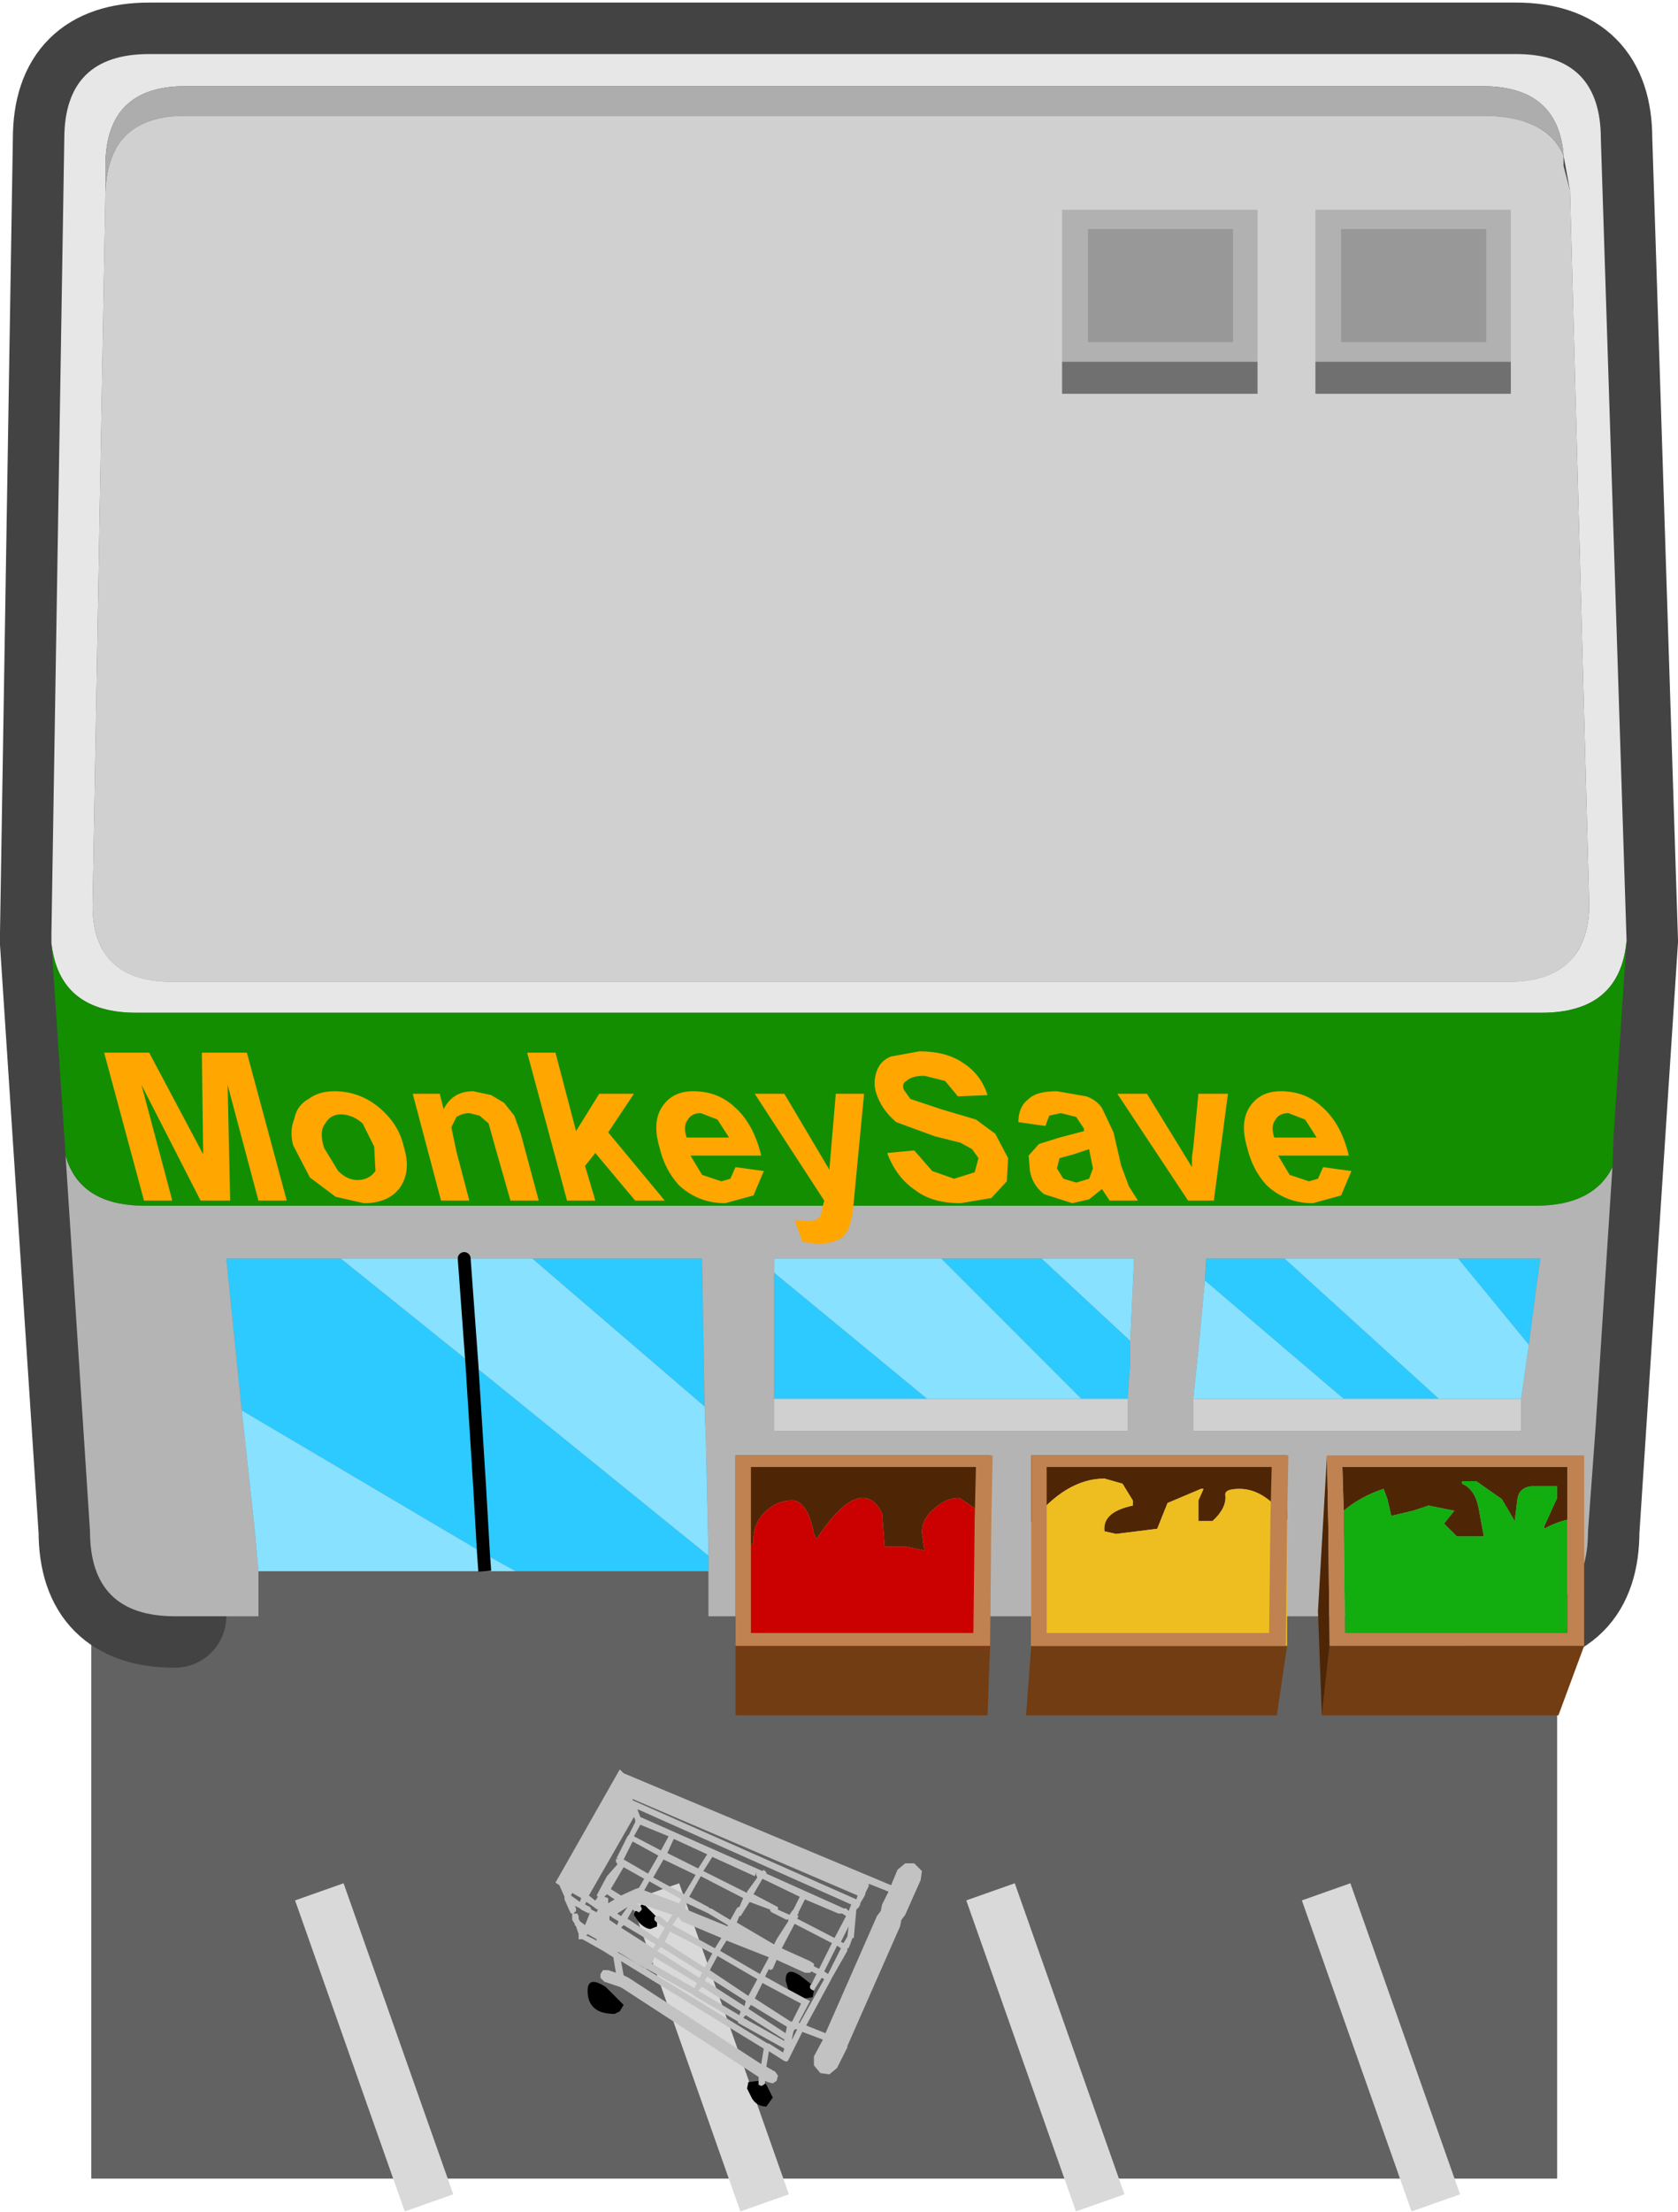 <?xml version="1.0" encoding="UTF-8" standalone="no"?>
<svg xmlns:xlink="http://www.w3.org/1999/xlink" height="85.95px" width="65.25px" xmlns="http://www.w3.org/2000/svg">
  <g transform="matrix(1.0, 0.0, 0.0, 1.0, 0.5, 22.4)">
    <path d="M29.35 62.25 L12.85 62.25 3.05 62.25 3.05 30.25 60.05 30.25 60.05 62.25 39.2 62.25 29.35 62.25" fill="#626262" fill-rule="evenodd" stroke="none"/>
    <path d="M12.25 52.05 L15.85 62.25 M25.3 52.05 L28.9 62.25 M51.4 52.05 L55.0 62.25 M38.35 52.05 L41.95 62.25" fill="none" stroke="#d9d9d9" stroke-linecap="square" stroke-linejoin="miter" stroke-miterlimit="3.0" stroke-width="2.0"/>
    <path d="M6.3 40.4 Q3.0 40.4 3.0 37.1 L1.5 14.25 1.5 14.15 1.5 14.05 1.5 13.95 1.5 13.85 2.0 -17.0 Q2.0 -20.3 5.3 -20.3 L58.45 -20.3 Q61.75 -20.3 61.75 -17.0 L62.75 14.15 61.25 37.1 Q61.25 40.4 57.95 40.4 L27.05 40.4 27.05 38.65 18.05 38.65 9.55 38.65 9.55 40.4 6.3 40.4 M60.3 -16.35 L60.3 -15.95 60.55 -15.0 60.3 -16.35" fill="#7b7b7b" fill-rule="evenodd" stroke="none"/>
    <path d="M57.95 40.4 Q61.25 40.4 61.25 37.1 L62.75 14.15 61.75 -17.0 Q61.75 -20.3 58.45 -20.3 L5.3 -20.3 Q2.0 -20.3 2.0 -17.0 L1.5 13.85 1.5 13.95 1.5 14.05 1.5 14.15 1.5 14.25 3.0 37.1 Q3.0 40.4 6.3 40.4 M60.3 -16.35 L60.3 -15.95 60.55 -15.0 60.3 -16.35" fill="none" stroke="#434343" stroke-linecap="round" stroke-linejoin="miter" stroke-miterlimit="3.0" stroke-width="4.0"/>
    <path d="M27.05 38.65 L19.55 38.65 18.3 37.95 8.9 32.4 8.3 26.5 12.75 26.5 17.85 30.6 18.15 35.35 18.3 37.95 18.15 35.35 17.85 30.6 27.05 38.05 27.05 38.65 M56.2 26.5 L59.4 26.5 59.25 27.55 58.95 29.85 56.2 26.5 M46.35 27.35 L46.4 26.5 49.45 26.5 55.45 31.95 51.75 31.95 46.35 27.35 M45.95 31.95 L45.9 31.95 45.95 31.95 M43.45 29.7 L43.45 30.55 43.35 31.95 41.55 31.95 36.1 26.5 40.0 26.5 43.45 29.7 M29.6 31.95 L29.6 27.05 35.55 31.95 29.6 31.95 M20.2 26.5 L26.8 26.5 26.9 32.25 20.2 26.5" fill="#2ccaff" fill-rule="evenodd" stroke="none"/>
    <path d="M62.2 22.95 L61.55 33.0 61.25 37.1 Q61.25 40.4 57.95 40.4 L30.0 40.4 27.05 40.4 27.05 38.65 27.05 38.05 26.95 33.65 26.9 32.25 26.8 26.5 20.2 26.5 17.55 26.5 12.75 26.5 8.3 26.5 8.9 32.4 9.4 37.0 9.55 38.65 9.55 40.4 6.3 40.4 Q3.0 40.4 3.0 37.1 L2.05 22.5 Q2.6 24.45 5.15 24.45 L59.2 24.45 Q61.45 24.45 62.2 22.95 M58.95 29.85 L59.25 27.55 59.4 26.5 56.2 26.5 49.45 26.5 46.4 26.5 46.35 27.35 46.1 30.05 45.9 31.95 45.9 33.2 47.3 33.2 53.2 33.2 56.85 33.2 58.65 33.2 58.65 31.95 58.95 29.85 M43.45 29.7 L43.6 26.5 40.0 26.5 36.1 26.5 29.6 26.5 29.6 27.05 29.6 31.95 29.6 33.2 43.35 33.2 43.35 31.95 43.45 30.55 43.45 29.7" fill="#b4b4b4" fill-rule="evenodd" stroke="none"/>
    <path d="M3.6 -14.95 Q3.7 -17.9 6.7 -17.9 L57.15 -17.9 Q59.65 -17.9 60.3 -16.35 L60.3 -15.95 60.55 -15.0 61.3 12.85 Q61.2 15.75 58.15 15.75 L6.2 15.75 Q3.15 15.75 3.1 12.85 L3.6 -14.95 M58.65 31.95 L58.65 33.2 56.85 33.2 53.2 33.2 47.3 33.2 45.9 33.2 45.9 31.95 45.95 31.95 51.75 31.95 55.45 31.95 58.65 31.95 M43.35 31.95 L43.35 33.2 29.6 33.2 29.6 31.95 35.55 31.95 41.55 31.95 43.35 31.95" fill="#d0d0d0" fill-rule="evenodd" stroke="none"/>
    <path d="M60.3 -16.35 Q60.1 -19.05 57.15 -19.05 L6.7 -19.05 Q3.6 -19.05 3.6 -15.95 L3.6 -14.95 3.1 12.85 Q3.15 15.75 6.2 15.75 L58.15 15.75 Q61.2 15.75 61.3 12.85 L60.55 -15.0 60.3 -16.35 M1.5 14.25 L1.5 14.15 1.5 14.05 1.5 13.95 1.5 13.85 2.0 -17.0 Q2.0 -20.3 5.3 -20.3 L58.45 -20.3 Q61.75 -20.3 61.75 -17.0 L62.75 14.15 Q62.5 16.95 59.45 16.95 L4.8 16.95 Q1.8 16.95 1.5 14.25" fill="#e7e7e7" fill-rule="evenodd" stroke="none"/>
    <path d="M60.3 -16.35 Q59.65 -17.9 57.15 -17.9 L6.7 -17.9 Q3.7 -17.9 3.6 -14.95 L3.6 -15.95 Q3.6 -19.05 6.7 -19.05 L57.15 -19.05 Q60.1 -19.05 60.3 -16.35" fill="#adadad" fill-rule="evenodd" stroke="none"/>
    <path d="M1.5 14.25 Q1.8 16.95 4.8 16.95 L59.45 16.95 Q62.5 16.95 62.75 14.15 L62.25 21.65 62.2 22.95 Q61.45 24.45 59.2 24.45 L5.15 24.45 Q2.6 24.45 2.05 22.5 L2.0 21.75 1.5 14.25" fill="#128e00" fill-rule="evenodd" stroke="none"/>
    <path d="M19.55 38.65 L18.35 38.65 9.55 38.65 9.4 37.0 8.9 32.4 18.3 37.95 19.55 38.65 M56.2 26.5 L58.95 29.85 58.65 31.95 55.45 31.95 49.45 26.5 56.2 26.5 M45.9 31.95 L46.1 30.05 46.35 27.35 51.75 31.95 45.95 31.95 45.9 31.95 M40.0 26.5 L43.6 26.5 43.45 29.7 40.0 26.5 M29.6 27.05 L29.6 26.5 36.1 26.5 41.55 31.95 35.55 31.95 29.6 27.05 M17.85 30.6 L12.75 26.5 17.55 26.5 20.2 26.5 26.9 32.25 26.95 33.65 27.05 38.05 17.85 30.6 17.55 26.5 17.85 30.6 M18.3 37.95 L18.35 38.65 18.3 37.95" fill="#87e1ff" fill-rule="evenodd" stroke="none"/>
    <path d="M18.3 37.95 L18.15 35.35 17.85 30.6 17.55 26.5 M18.35 38.65 L18.3 37.95 Z" fill="none" stroke="#000000" stroke-linecap="round" stroke-linejoin="miter" stroke-miterlimit="3.0" stroke-width="0.5"/>
    <path d="M50.9 44.25 L51.2 41.55 61.1 41.55 60.1 44.25 50.9 44.25 M39.6 41.55 L49.55 41.55 49.15 44.25 39.4 44.25 39.6 41.55 M28.1 41.55 L38.0 41.55 37.9 44.25 28.1 44.25 28.1 41.55" fill="#723d12" fill-rule="evenodd" stroke="none"/>
    <path d="M60.45 36.65 Q60.0 36.75 59.55 37.0 L59.55 36.9 60.05 35.8 60.05 35.35 59.05 35.35 Q58.55 35.4 58.5 35.9 L58.4 36.7 57.9 35.85 56.9 35.15 56.35 35.15 56.35 35.25 Q56.85 35.45 57.0 36.2 L57.2 37.3 56.15 37.3 55.65 36.8 56.05 36.3 55.05 36.1 54.45 36.3 53.6 36.5 53.45 35.85 53.3 35.45 Q52.4 35.75 51.75 36.3 L51.7 34.6 60.45 34.6 60.45 36.65 M51.1 34.15 L51.15 36.8 51.2 41.55 50.9 44.25 50.75 40.2 51.1 34.15 M49.55 36.65 L49.4 36.45 Q48.6 35.45 47.7 35.45 47.1 35.45 47.15 35.7 47.2 36.2 46.65 36.7 L46.1 36.7 46.1 35.9 46.3 35.45 46.2 35.45 44.9 36.0 44.5 37.0 42.9 37.2 42.45 37.1 Q42.35 36.35 43.55 36.1 L43.55 35.9 43.15 35.25 42.45 35.05 Q40.95 35.05 39.6 36.75 L39.6 34.15 49.55 34.15 49.55 36.65 M38.0 36.6 L36.8 35.8 Q36.3 35.8 35.85 36.2 35.35 36.6 35.35 37.15 L35.45 37.85 34.75 37.7 33.9 37.7 33.8 36.4 Q33.5 35.8 33.05 35.8 32.3 35.8 31.25 37.4 L31.15 37.2 Q30.9 35.9 30.3 35.9 29.75 35.9 29.3 36.3 28.8 36.75 28.8 37.4 L28.8 37.6 28.4 37.6 28.1 37.85 28.1 34.15 38.0 34.15 38.0 36.6" fill="#4f2605" fill-rule="evenodd" stroke="none"/>
    <path d="M28.1 37.85 L28.4 37.6 28.8 37.6 28.8 37.4 Q28.8 36.75 29.3 36.3 29.75 35.9 30.3 35.9 30.9 35.9 31.15 37.2 L31.25 37.4 Q32.3 35.8 33.05 35.8 33.5 35.8 33.8 36.4 L33.9 37.7 34.75 37.7 35.45 37.85 35.35 37.15 Q35.35 36.6 35.85 36.2 36.3 35.8 36.8 35.8 L38.0 36.6 38.0 41.55 28.1 41.55 28.1 37.85" fill="#cb0000" fill-rule="evenodd" stroke="none"/>
    <path d="M39.6 36.75 Q40.95 35.05 42.45 35.05 L43.15 35.25 43.55 35.9 43.55 36.1 Q42.35 36.35 42.45 37.1 L42.9 37.2 44.5 37.0 44.9 36.0 46.2 35.45 46.3 35.45 46.1 35.9 46.1 36.7 46.65 36.7 Q47.2 36.2 47.15 35.7 47.1 35.45 47.7 35.45 48.6 35.45 49.4 36.45 L49.55 36.65 49.55 41.55 39.6 41.55 39.6 36.75" fill="#eebe20" fill-rule="evenodd" stroke="none"/>
    <path d="M51.75 36.3 Q52.4 35.75 53.3 35.45 L53.45 35.85 53.6 36.5 54.45 36.3 55.05 36.1 56.05 36.3 55.65 36.8 56.15 37.3 57.2 37.3 57.0 36.2 Q56.85 35.45 56.35 35.25 L56.35 35.15 56.9 35.15 57.9 35.85 58.4 36.7 58.5 35.9 Q58.55 35.4 59.05 35.35 L60.05 35.35 60.05 35.8 59.55 36.9 59.55 37.0 Q60.0 36.75 60.45 36.65 L60.45 36.75 60.45 41.05 51.8 41.05 51.75 36.9 51.75 36.3" fill="#12ad0f" fill-rule="evenodd" stroke="none"/>
    <path d="M60.45 36.65 L60.45 34.6 51.7 34.6 51.75 36.3 51.75 36.9 51.8 41.05 60.45 41.05 60.45 36.75 60.45 36.65 M51.2 41.55 L51.15 36.8 51.1 34.15 61.1 34.15 61.1 36.6 61.1 41.55 51.2 41.55" fill="#bf8250" fill-rule="evenodd" stroke="none"/>
    <path d="M49.55 36.6 L49.5 41.55 39.6 41.55 39.6 36.8 39.6 34.15 49.6 34.15 49.55 36.6 M48.9 36.75 L48.9 36.65 48.95 34.6 40.2 34.6 40.2 36.3 40.2 36.9 40.2 41.05 48.85 41.05 48.9 36.75" fill="#bf8250" fill-rule="evenodd" stroke="none"/>
    <path d="M38.05 36.6 L38.0 41.55 28.1 41.55 28.1 36.8 28.1 34.15 38.1 34.15 38.05 36.6 M37.4 36.75 L37.4 36.65 37.45 34.6 28.7 34.6 28.7 36.3 28.7 36.9 28.7 41.05 37.35 41.05 37.4 36.75" fill="#bf8250" fill-rule="evenodd" stroke="none"/>
    <path d="M58.25 -8.35 L58.25 -7.1 50.65 -7.1 50.65 -8.35 58.25 -8.35 M48.4 -8.35 L48.4 -7.1 40.8 -7.1 40.8 -8.35 48.4 -8.35" fill="#707070" fill-rule="evenodd" stroke="none"/>
    <path d="M57.3 -13.5 L51.65 -13.5 51.65 -9.1 57.3 -9.1 57.3 -13.5 M50.65 -8.35 L50.65 -14.25 58.25 -14.25 58.25 -8.35 50.65 -8.35 M47.45 -13.5 L41.8 -13.5 41.8 -9.1 47.45 -9.1 47.45 -13.5 M40.8 -8.35 L40.8 -14.25 48.4 -14.25 48.4 -8.35 40.8 -8.35" fill="#b1b1b1" fill-rule="evenodd" stroke="none"/>
    <path d="M57.3 -13.5 L57.3 -9.1 51.65 -9.1 51.65 -13.5 57.3 -13.5 M47.45 -13.5 L47.45 -9.1 41.8 -9.1 41.8 -13.5 47.45 -13.5" fill="#989898" fill-rule="evenodd" stroke="none"/>
    <path d="M29.0 58.45 L29.0 58.5 29.0 58.6 29.1 58.65 29.2 58.6 29.25 58.55 29.3 58.6 29.55 59.1 29.3 59.45 Q28.95 59.45 28.75 59.15 L28.55 58.75 28.6 58.5 29.0 58.45 M30.15 54.9 L30.05 54.55 Q30.05 54.0 30.6 54.35 L31.05 54.7 31.0 54.75 31.0 54.85 31.05 54.9 31.15 54.95 31.1 55.2 30.8 55.25 30.15 54.9 M25.0 52.05 L24.95 52.1 24.95 52.2 25.0 52.25 25.05 52.3 25.05 52.45 24.8 52.55 Q24.6 52.55 24.35 52.3 L24.15 52.0 24.2 51.85 24.25 51.85 24.35 51.9 24.4 51.85 24.45 51.8 24.45 51.75 24.4 51.65 24.45 51.6 24.6 51.65 24.75 51.8 24.85 51.9 25.0 52.05 M23.1 54.85 L23.75 55.5 23.6 55.75 23.4 55.85 Q22.35 55.85 22.35 54.95 22.35 54.35 23.05 54.8 L23.1 54.85" fill="#000000" fill-rule="evenodd" stroke="none"/>
    <path d="M29.0 58.45 L29.0 58.3 23.7 54.85 23.6 54.8 23.0 54.6 22.85 54.45 22.85 54.3 22.95 54.15 23.15 54.15 23.45 54.25 23.35 53.65 22.95 53.4 22.15 52.95 22.0 52.95 22.0 52.75 21.9 52.45 21.85 52.4 21.85 52.35 21.75 52.2 21.75 52.05 21.75 51.95 21.8 51.95 21.85 51.95 21.95 51.95 22.0 52.05 22.0 52.15 22.05 52.25 22.25 52.4 22.45 51.9 22.4 51.95 22.3 51.9 22.1 51.8 22.05 51.75 21.85 51.65 21.9 51.75 21.9 51.85 21.8 51.95 21.7 51.95 21.65 51.85 21.45 51.4 21.45 51.35 21.45 51.3 21.25 50.85 21.1 50.75 23.6 46.35 23.7 46.45 23.75 46.5 34.15 50.85 34.4 50.25 34.7 50.0 35.05 50.0 35.35 50.3 35.3 50.65 34.7 52.0 34.55 52.2 34.5 52.45 32.45 57.1 32.45 57.15 32.05 57.95 31.75 58.2 31.4 58.15 31.15 57.85 31.15 57.5 31.5 56.85 30.7 56.55 30.2 57.55 30.15 57.65 30.1 57.7 30.05 57.7 29.95 57.65 29.4 57.3 29.3 57.9 29.65 58.1 29.75 58.25 29.7 58.45 29.55 58.55 29.35 58.5 29.25 58.45 29.25 58.55 29.2 58.6 29.1 58.65 29.0 58.6 29.0 58.5 29.0 58.45 M24.3 47.9 L24.3 47.95 24.4 48.2 29.15 50.3 29.2 50.25 29.3 50.35 29.3 50.4 32.2 51.7 32.3 51.75 32.4 51.75 32.5 51.85 32.6 51.6 24.3 47.9 M24.1 47.5 L24.1 47.55 32.8 51.4 32.85 51.25 24.1 47.5 M33.3 50.8 L33.25 50.85 33.3 50.85 33.15 51.15 33.15 51.2 33.1 51.3 32.95 51.55 32.95 51.6 32.9 51.7 32.8 51.8 32.7 52.9 32.65 52.9 32.5 53.3 32.45 53.3 32.45 53.4 31.85 54.45 31.8 54.55 30.85 56.3 31.6 56.6 33.6 52.05 33.75 51.85 33.8 51.6 34.05 51.1 33.3 50.8 M24.4 48.5 L24.15 48.95 25.2 49.5 25.5 48.95 24.4 48.5 M23.9 48.95 L23.95 48.9 24.2 48.4 24.2 48.35 24.2 48.3 24.15 48.2 22.4 51.25 22.65 51.45 22.75 51.3 22.7 51.25 23.1 50.5 23.5 50.05 23.5 50.0 23.45 49.95 23.45 49.85 23.55 49.8 23.65 49.8 23.6 49.8 23.5 49.8 23.45 49.85 23.9 48.95 M30.55 52.05 L30.5 52.15 31.95 52.9 32.4 52.05 32.25 51.95 32.2 51.95 32.1 51.95 30.8 51.4 30.55 51.9 30.55 51.95 30.5 52.0 30.55 52.05 M31.0 53.8 L31.15 53.9 31.15 54.0 31.35 54.1 31.85 53.1 30.4 52.35 29.9 53.3 30.0 53.35 31.0 53.8 M32.2 53.3 L32.05 53.2 31.55 54.2 31.7 54.3 32.2 53.3 M32.2 53.05 L32.3 53.1 32.45 52.85 32.5 52.45 32.2 53.05 M31.05 54.7 L31.25 54.3 31.05 54.2 31.0 54.25 30.8 54.25 29.7 53.75 29.55 54.1 29.45 54.15 29.4 54.1 29.25 54.4 30.15 54.9 30.8 55.25 31.0 55.35 30.55 56.2 30.6 56.2 31.55 54.5 31.45 54.45 31.2 54.85 31.15 54.95 31.05 54.9 31.0 54.85 31.0 54.75 31.05 54.7 M28.95 50.55 L28.9 50.45 28.9 50.35 28.85 50.5 27.2 49.75 26.85 50.3 28.55 51.15 28.55 51.1 28.95 50.55 M30.5 56.45 L30.4 56.45 30.35 56.55 30.3 56.8 30.3 56.85 30.5 56.45 M28.4 51.35 L26.75 50.5 26.3 51.3 27.05 51.7 27.1 51.75 27.15 51.75 27.9 52.2 28.15 51.75 28.2 51.7 28.25 51.7 28.4 51.35 M28.25 52.05 L28.15 52.3 29.6 53.15 29.7 52.95 30.15 52.25 30.15 52.15 30.1 52.2 29.5 51.9 29.45 51.85 29.45 51.8 28.65 51.5 28.3 52.05 28.25 52.05 M25.0 52.05 L25.05 52.05 25.15 52.05 25.45 52.3 25.65 52.0 24.6 51.65 24.45 51.6 24.25 51.55 24.4 51.65 24.45 51.75 24.45 51.8 24.4 51.85 24.35 51.9 24.25 51.85 24.2 51.85 24.1 51.8 23.9 52.15 25.1 52.95 25.35 52.5 25.05 52.3 25.0 52.25 24.95 52.2 24.95 52.1 25.0 52.05 M25.9 52.1 L25.85 52.1 25.65 52.4 27.3 53.3 27.55 52.9 26.0 52.25 25.9 52.1 M26.15 51.75 L26.2 51.8 27.8 52.45 27.8 52.4 27.05 51.95 26.95 51.9 26.2 51.55 26.15 51.7 26.15 51.75 M26.65 50.2 L27.0 49.65 25.7 49.05 25.45 49.6 26.65 50.2 M30.2 52.0 L30.3 51.85 30.35 51.8 30.6 51.3 29.15 50.6 28.8 51.2 29.75 51.7 29.75 51.8 30.2 52.0 M23.5 51.95 L23.65 52.05 23.9 51.7 23.5 51.95 M23.75 52.4 L23.65 52.5 24.9 53.3 25.0 53.15 23.75 52.4 M23.2 52.05 L23.2 52.2 23.5 52.4 23.55 52.25 23.3 52.1 23.25 52.05 23.2 52.05 M23.05 51.25 L23.0 51.3 23.15 51.35 23.15 51.55 23.4 51.4 23.1 51.2 23.05 51.25 M24.35 50.95 L24.55 50.6 23.75 50.15 23.25 51.0 23.65 51.25 24.2 51.0 24.35 50.95 M24.7 50.4 L25.1 49.7 24.1 49.15 23.75 49.85 24.7 50.4 M29.15 54.65 L28.85 55.25 30.25 56.15 30.3 56.15 30.65 55.45 29.15 54.65 M28.7 55.5 L28.6 55.65 30.05 56.6 30.1 56.35 28.7 55.5 M26.5 54.85 L26.6 54.65 24.95 53.65 24.85 53.9 26.5 54.85 M27.4 53.6 L27.1 54.15 28.6 55.15 28.95 54.5 27.4 53.6 M26.8 54.8 L26.65 54.95 28.25 55.9 28.3 55.75 26.8 54.8 M27.0 54.4 L26.9 54.55 28.45 55.55 28.5 55.35 27.0 54.4 M26.7 54.45 L26.8 54.25 25.2 53.25 25.05 53.4 26.7 54.45 M23.5 53.45 L23.25 53.3 23.5 53.45 23.55 53.45 29.35 57.0 29.4 57.0 29.95 57.35 30.0 57.2 28.2 56.2 28.2 56.15 26.5 55.15 26.45 55.1 24.65 54.1 24.6 54.1 24.55 54.05 23.5 53.45 M27.75 53.0 L27.5 53.4 29.05 54.3 29.4 53.65 27.75 53.0 M26.9 54.05 L27.2 53.5 25.55 52.65 25.35 53.05 26.9 54.05 M26.1 51.2 L26.55 50.45 25.3 49.85 24.9 50.55 26.1 51.2 M25.9 51.55 L26.0 51.4 24.75 50.7 24.55 51.05 25.9 51.55 M23.75 54.35 L23.85 54.4 23.95 54.45 29.1 57.8 29.2 57.2 23.65 53.8 23.75 54.35 M22.3 52.8 L22.7 53.0 22.7 52.95 22.35 52.75 22.3 52.8 M21.7 51.25 L22.05 51.5 22.1 51.35 21.75 51.15 21.7 51.25 M22.3 51.5 L22.25 51.6 22.45 51.7 22.5 51.8 22.5 51.85 22.5 51.8 22.7 51.9 22.75 51.8 22.65 51.75 22.6 51.7 22.3 51.5 M30.0 56.9 L30.0 56.85 28.5 55.9 28.4 56.0 30.0 56.9" fill="#c2c2c2" fill-rule="evenodd" stroke="none"/>
    <path d="M42.35 20.65 L42.8 21.6 43.1 22.9 43.4 23.7 43.75 24.25 42.65 24.25 42.45 23.95 42.35 23.8 41.85 24.2 41.2 24.35 40.1 24.0 Q39.65 23.65 39.55 23.1 L39.5 22.5 39.9 22.05 40.7 21.8 41.65 21.55 41.65 21.45 41.35 21.0 40.75 20.85 40.3 20.95 40.15 21.35 39.1 21.2 Q39.1 20.6 39.5 20.3 39.8 20.0 40.6 20.0 L41.75 20.2 Q42.15 20.35 42.35 20.65 M41.85 22.25 L41.25 22.45 40.7 22.6 40.6 23.0 40.85 23.4 41.35 23.55 41.85 23.4 42.0 23.0 41.9 22.5 41.85 22.25 M44.1 20.1 L45.85 22.95 45.85 22.55 45.9 22.2 46.1 20.1 47.25 20.1 46.7 24.25 45.7 24.25 42.95 20.1 44.1 20.1 M49.3 20.0 Q50.25 20.0 50.9 20.6 51.65 21.25 51.95 22.5 L49.2 22.5 49.65 23.25 50.4 23.5 50.75 23.4 50.95 22.95 52.05 23.1 51.65 24.05 50.55 24.35 Q49.5 24.35 48.75 23.65 48.2 23.05 48.0 22.2 47.7 21.2 48.1 20.6 48.5 20.0 49.3 20.0 M49.1 21.1 Q48.9 21.35 49.05 21.8 L50.7 21.8 50.25 21.1 49.6 20.85 Q49.25 20.85 49.1 21.1 M24.15 20.1 L23.15 21.6 25.35 24.25 24.2 24.25 22.65 22.4 22.25 22.9 22.65 24.25 21.55 24.25 20.0 18.5 21.1 18.5 21.9 21.55 22.8 20.1 24.15 20.1 M25.25 20.6 Q25.65 20.0 26.45 20.0 27.4 20.0 28.05 20.6 28.8 21.25 29.1 22.5 L26.35 22.5 26.8 23.25 27.55 23.5 27.9 23.4 28.1 22.95 29.2 23.1 28.8 24.05 27.7 24.35 Q26.65 24.35 25.9 23.65 25.35 23.05 25.15 22.2 24.85 21.2 25.25 20.6 M30.0 20.1 L31.75 23.05 32.0 20.1 33.1 20.1 32.65 24.8 32.5 25.35 32.25 25.7 31.9 25.85 31.4 25.95 30.7 25.85 30.4 25.0 30.9 25.05 Q31.25 25.05 31.4 24.85 L31.55 24.25 28.85 20.1 30.0 20.1 M26.25 21.1 Q26.05 21.35 26.2 21.8 L27.85 21.8 27.4 21.1 26.75 20.85 Q26.4 20.85 26.25 21.1 M34.9 20.3 L36.1 20.7 37.45 21.1 38.2 21.65 38.7 22.6 38.65 23.5 38.05 24.15 36.85 24.35 Q35.75 24.35 35.1 23.85 34.35 23.35 34.0 22.4 L35.05 22.3 35.75 23.1 36.6 23.4 37.4 23.15 37.55 22.6 37.3 22.25 36.85 22.0 35.85 21.75 34.35 21.2 Q33.75 20.7 33.55 20.0 33.45 19.6 33.6 19.2 33.75 18.8 34.15 18.65 L35.25 18.45 Q36.3 18.45 36.95 18.9 37.65 19.35 37.9 20.15 L36.75 20.2 36.25 19.6 35.45 19.4 Q34.95 19.4 34.75 19.6 34.55 19.7 34.65 19.95 L34.9 20.3 M9.1 18.5 L10.65 24.25 9.55 24.25 8.35 19.75 8.45 24.25 7.3 24.25 5.0 19.75 6.2 24.25 5.1 24.25 3.55 18.5 5.3 18.5 7.4 22.45 7.35 18.5 9.1 18.5 M12.75 20.9 Q12.35 20.9 12.15 21.25 11.9 21.55 12.1 22.2 L12.65 23.1 Q13.0 23.45 13.4 23.45 13.85 23.45 14.1 23.1 L14.05 22.15 13.6 21.25 Q13.2 20.9 12.75 20.9 M12.5 20.0 Q13.45 20.0 14.2 20.6 15.0 21.25 15.2 22.15 15.5 23.1 15.05 23.75 14.6 24.35 13.65 24.35 L12.55 24.1 11.55 23.35 10.9 22.1 Q10.75 21.55 10.95 21.05 11.05 20.55 11.5 20.3 11.9 20.0 12.5 20.0 M18.6 20.15 L19.1 20.45 19.5 20.95 19.75 21.65 20.45 24.25 19.35 24.25 18.75 22.15 18.5 21.25 18.15 20.95 17.75 20.85 Q17.5 20.85 17.25 21.0 L17.05 21.4 17.25 22.35 17.75 24.25 16.65 24.25 15.55 20.1 16.6 20.1 16.75 20.7 Q17.1 20.0 17.9 20.0 L18.6 20.15" fill="#ffa700" fill-rule="evenodd" stroke="none"/>
  </g>
</svg>
